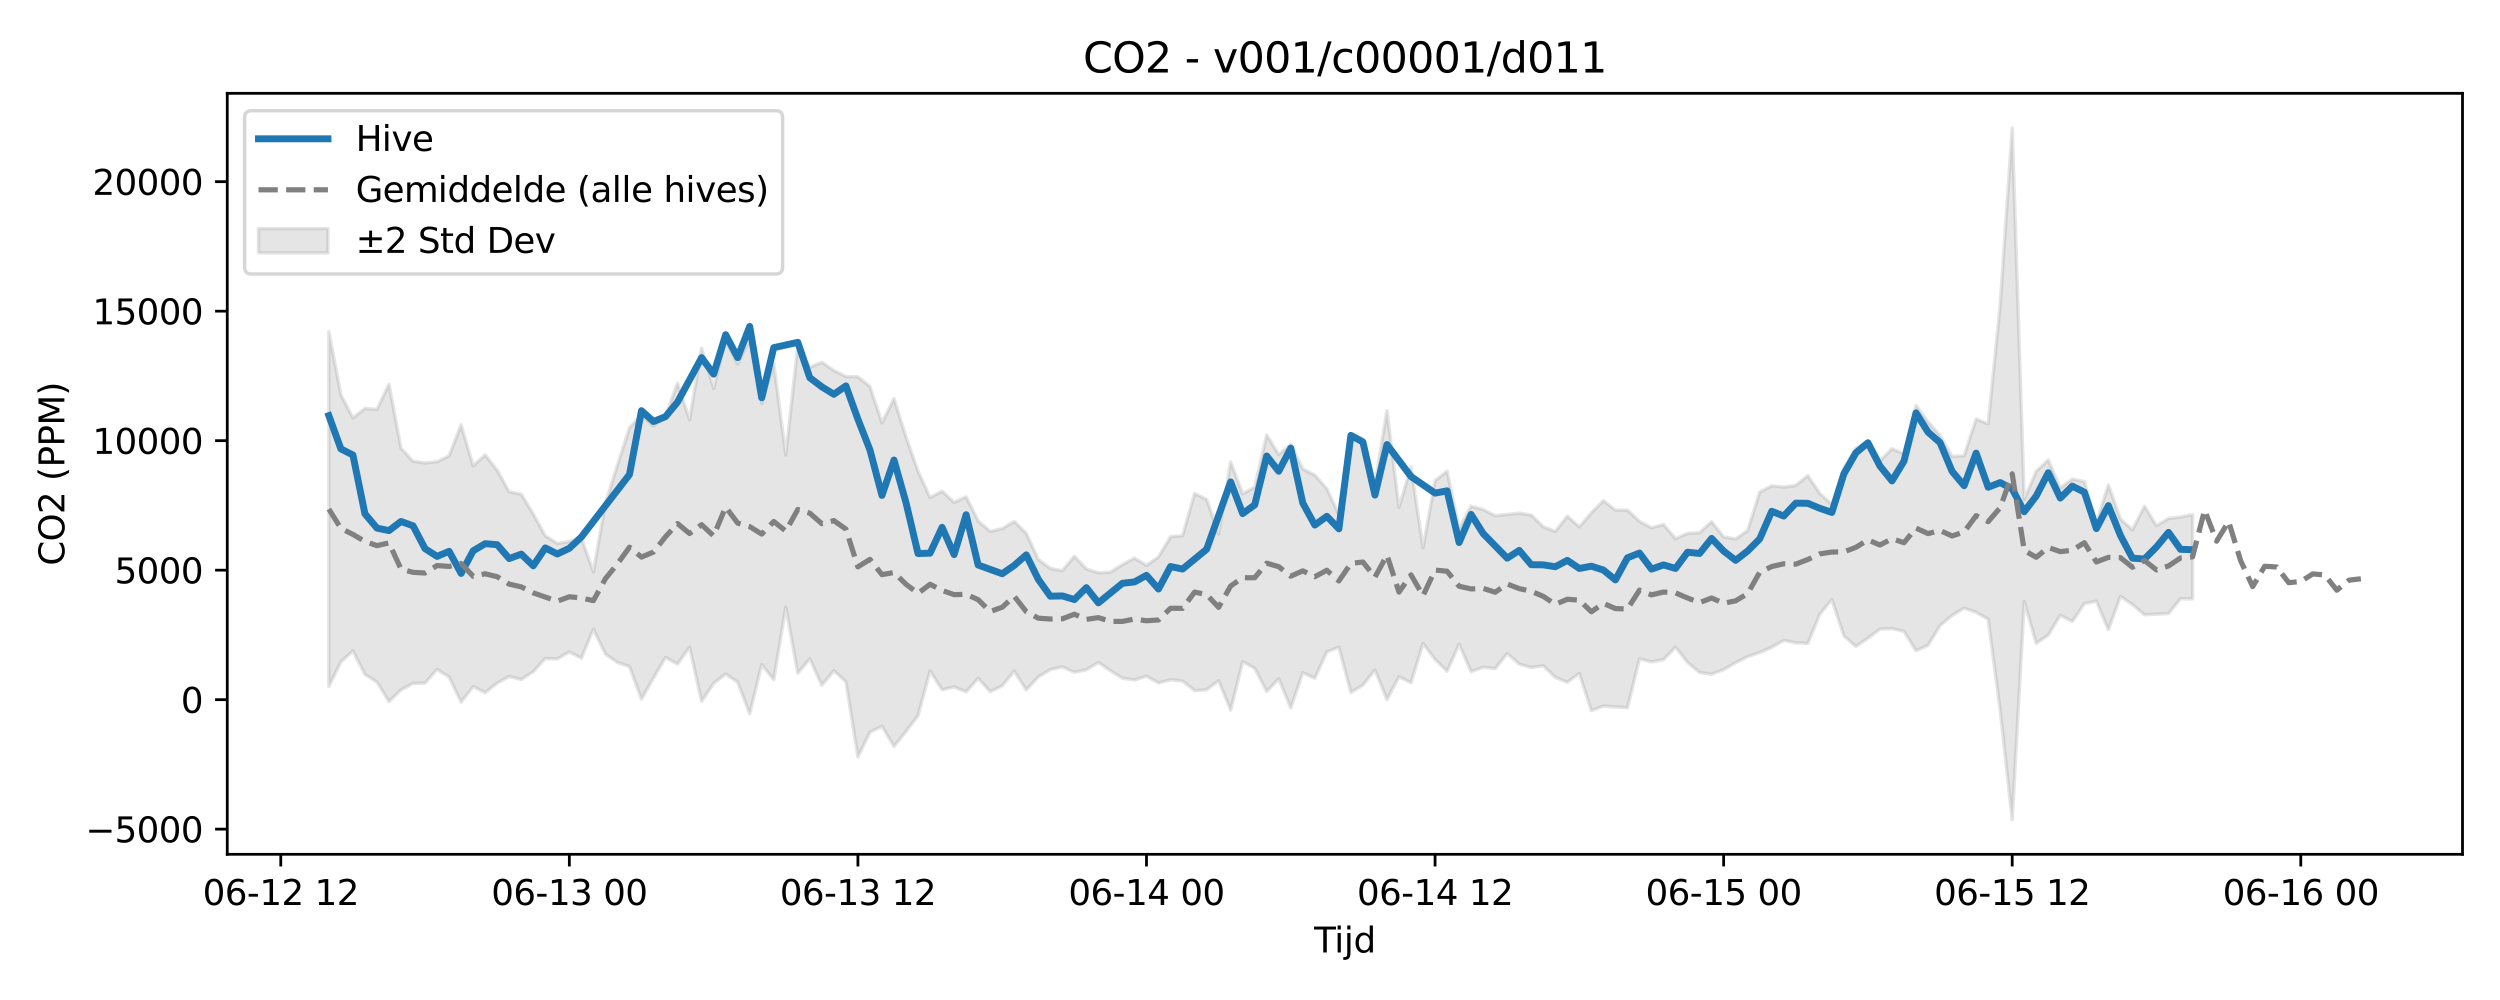 <?xml version="1.0" encoding="utf-8" standalone="no"?>
<!DOCTYPE svg PUBLIC "-//W3C//DTD SVG 1.1//EN"
  "http://www.w3.org/Graphics/SVG/1.1/DTD/svg11.dtd">
<svg xmlns:xlink="http://www.w3.org/1999/xlink" width="720pt" height="288pt" viewBox="0 0 720 288" xmlns="http://www.w3.org/2000/svg" version="1.1">
 <defs>
  <style type="text/css">*{stroke-linejoin: round; stroke-linecap: butt}</style>
 </defs>
 <g id="figure_1">
  <g id="patch_1">
   <path d="M 0 288 
L 720 288 
L 720 0 
L 0 0 
z
" style="fill: #ffffff"/>
  </g>
  <g id="axes_1">
   <g id="patch_2">
    <path d="M 65.45 246.04 
L 709.2 246.04 
L 709.2 26.88 
L 65.45 26.88 
z
" style="fill: #ffffff"/>
   </g>
   <g id="FillBetweenPolyCollection_1">
    <defs>
     <path id="md4c4c7cf1f" d="M 94.711 -192.463 
L 94.711 -90.302 
L 98.174 -97.371 
L 101.637 -100.54 
L 105.1 -93.773 
L 108.563 -91.588 
L 112.026 -85.942 
L 115.489 -89.313 
L 118.952 -91.172 
L 122.414 -91.271 
L 125.877 -95.21 
L 129.34 -93.032 
L 132.803 -85.814 
L 136.266 -90.27 
L 139.729 -88.515 
L 143.192 -91.281 
L 146.655 -93.169 
L 150.117 -92.301 
L 153.58 -94.54 
L 157.043 -98.354 
L 160.506 -98.241 
L 163.969 -100.216 
L 167.432 -98.455 
L 170.895 -106.754 
L 174.358 -99.647 
L 177.821 -97.194 
L 181.283 -96.03 
L 184.746 -86.638 
L 188.209 -92.728 
L 191.672 -98.654 
L 195.135 -96.758 
L 198.598 -101.617 
L 202.061 -86.011 
L 205.524 -91.162 
L 208.987 -93.873 
L 212.449 -91.527 
L 215.912 -82.415 
L 219.375 -96.61 
L 222.838 -92.25 
L 226.301 -113.165 
L 229.764 -94.117 
L 233.227 -98.247 
L 236.69 -90.668 
L 240.152 -94.824 
L 243.615 -91.667 
L 247.078 -70.025 
L 250.541 -77.105 
L 254.004 -78.826 
L 257.467 -73.033 
L 260.93 -77.326 
L 264.393 -81.9 
L 267.856 -94.753 
L 271.318 -89.359 
L 274.781 -90.175 
L 278.244 -88.765 
L 281.707 -92.623 
L 285.17 -88.799 
L 288.633 -90.46 
L 292.096 -94.729 
L 295.559 -89.267 
L 299.021 -93.043 
L 302.484 -95.125 
L 305.947 -95.951 
L 309.41 -94.386 
L 312.873 -95.094 
L 316.336 -97.216 
L 319.799 -94.846 
L 323.262 -92.675 
L 326.725 -92.169 
L 330.187 -93.253 
L 333.65 -91.318 
L 337.113 -92.23 
L 340.576 -91.872 
L 344.039 -89.106 
L 347.502 -89.343 
L 350.965 -91.931 
L 354.428 -83.498 
L 357.89 -97.453 
L 361.353 -95.531 
L 364.816 -88.867 
L 368.279 -92.489 
L 371.742 -84.114 
L 375.205 -94.251 
L 378.668 -92.673 
L 382.131 -100.279 
L 385.594 -101.599 
L 389.056 -88.6 
L 392.519 -90.69 
L 395.982 -95.039 
L 399.445 -86.505 
L 402.908 -93.111 
L 406.371 -91.373 
L 409.834 -102.642 
L 413.297 -98.077 
L 416.76 -94.677 
L 420.222 -102.485 
L 423.685 -94.556 
L 427.148 -95.847 
L 430.611 -95.41 
L 434.074 -99.769 
L 437.537 -96.746 
L 441 -95.76 
L 444.463 -96.229 
L 447.925 -92.921 
L 451.388 -91.501 
L 454.851 -94.04 
L 458.314 -83.333 
L 461.777 -84.666 
L 465.24 -84.392 
L 468.703 -84.155 
L 472.166 -98.231 
L 475.629 -97.361 
L 479.091 -98.034 
L 482.554 -101.612 
L 486.017 -97.188 
L 489.48 -94.32 
L 492.943 -93.838 
L 496.406 -95.147 
L 499.869 -97.151 
L 503.332 -98.906 
L 506.794 -100.079 
L 510.257 -101.571 
L 513.72 -103.537 
L 517.183 -102.876 
L 520.646 -102.69 
L 524.109 -111.082 
L 527.572 -115.342 
L 531.035 -104.881 
L 534.498 -101.808 
L 537.96 -104.176 
L 541.423 -106.823 
L 544.886 -106.947 
L 548.349 -106.138 
L 551.812 -100.593 
L 555.275 -102.142 
L 558.738 -107.837 
L 562.201 -110.757 
L 565.663 -112.848 
L 569.126 -111.665 
L 572.589 -109.635 
L 576.052 -83.462 
L 579.515 -51.922 
L 582.978 -114.728 
L 586.441 -102.727 
L 589.904 -105.119 
L 593.367 -110.8 
L 596.829 -109.027 
L 600.292 -114.128 
L 603.755 -114.89 
L 607.218 -106.621 
L 610.681 -116.256 
L 614.144 -113.887 
L 617.607 -110.962 
L 621.07 -111.104 
L 624.533 -111.306 
L 627.995 -115.565 
L 631.458 -115.499 
L 631.458 -139.758 
L 631.458 -139.758 
L 627.995 -139.073 
L 624.533 -138.707 
L 621.07 -136.608 
L 617.607 -142.207 
L 614.144 -135.382 
L 610.681 -138.537 
L 607.218 -148.33 
L 603.755 -137.431 
L 600.292 -149.275 
L 596.829 -150.034 
L 593.367 -147.462 
L 589.904 -155.562 
L 586.441 -152.287 
L 582.978 -144.189 
L 579.515 -251.158 
L 576.052 -200.111 
L 572.589 -165.897 
L 569.126 -167.327 
L 565.663 -156.754 
L 562.201 -156.527 
L 558.738 -162.604 
L 555.275 -166.506 
L 551.812 -171.218 
L 548.349 -157.275 
L 544.886 -158.775 
L 541.423 -155.239 
L 537.96 -160.866 
L 534.498 -158.917 
L 531.035 -153.259 
L 527.572 -142.679 
L 524.109 -145.888 
L 520.646 -151.028 
L 517.183 -148.176 
L 513.72 -147.72 
L 510.257 -148.097 
L 506.794 -146.282 
L 503.332 -135.204 
L 499.869 -132.785 
L 496.406 -133.38 
L 492.943 -137.726 
L 489.48 -134.586 
L 486.017 -134.373 
L 482.554 -132.884 
L 479.091 -136.946 
L 475.629 -135.988 
L 472.166 -137.823 
L 468.703 -141.093 
L 465.24 -141.068 
L 461.777 -143.794 
L 458.314 -140.287 
L 454.851 -136.258 
L 451.388 -139.332 
L 447.925 -134.972 
L 444.463 -136.283 
L 441 -139.653 
L 437.537 -140.22 
L 434.074 -139.842 
L 430.611 -139.461 
L 427.148 -141.251 
L 423.685 -142.219 
L 420.222 -135.845 
L 416.76 -152.302 
L 413.297 -149.556 
L 409.834 -130.228 
L 406.371 -153.494 
L 402.908 -141.839 
L 399.445 -169.746 
L 395.982 -148.506 
L 392.519 -161.596 
L 389.056 -162.873 
L 385.594 -139.775 
L 382.131 -147.24 
L 378.668 -151.15 
L 375.205 -152.936 
L 371.742 -160.024 
L 368.279 -157.084 
L 364.816 -162.736 
L 361.353 -147.691 
L 357.89 -145.794 
L 354.428 -154.967 
L 350.965 -134.237 
L 347.502 -144.201 
L 344.039 -145.837 
L 340.576 -133.715 
L 337.113 -133.42 
L 333.65 -127.591 
L 330.187 -125.173 
L 326.725 -127.277 
L 323.262 -125.395 
L 319.799 -123.208 
L 316.336 -123.035 
L 312.873 -124.143 
L 309.41 -127.826 
L 305.947 -123.599 
L 302.484 -124.314 
L 299.021 -126.894 
L 295.559 -134.415 
L 292.096 -137.834 
L 288.633 -135.767 
L 285.17 -134.962 
L 281.707 -137.955 
L 278.244 -144.923 
L 274.781 -143.313 
L 271.318 -146.543 
L 267.856 -144.717 
L 264.393 -152.308 
L 260.93 -162.146 
L 257.467 -173.185 
L 254.004 -166.202 
L 250.541 -176.705 
L 247.078 -179.485 
L 243.615 -179.556 
L 240.152 -181.311 
L 236.69 -183.68 
L 233.227 -182.161 
L 229.764 -188.415 
L 226.301 -156.959 
L 222.838 -183.367 
L 219.375 -171.769 
L 215.912 -190.263 
L 212.449 -183.183 
L 208.987 -190.093 
L 205.524 -176.159 
L 202.061 -187.768 
L 198.598 -167.068 
L 195.135 -177.657 
L 191.672 -168.217 
L 188.209 -165.306 
L 184.746 -168.484 
L 181.283 -164.785 
L 177.821 -154.004 
L 174.358 -143.02 
L 170.895 -123.272 
L 167.432 -133.116 
L 163.969 -132.049 
L 160.506 -131.463 
L 157.043 -133.691 
L 153.58 -139.962 
L 150.117 -145.67 
L 146.655 -146.362 
L 143.192 -152.54 
L 139.729 -156.984 
L 136.266 -153.822 
L 132.803 -165.616 
L 129.34 -156.7 
L 125.877 -155.035 
L 122.414 -154.678 
L 118.952 -155.158 
L 115.489 -158.927 
L 112.026 -177.353 
L 108.563 -170.121 
L 105.1 -170.347 
L 101.637 -167.644 
L 98.174 -174.267 
L 94.711 -192.463 
z
" style="stroke: #808080; stroke-opacity: 0.2"/>
    </defs>
    <g clip-path="url(#p20ff97cf62)">
     <use xlink:href="#md4c4c7cf1f" x="0" y="288" style="fill: #808080; fill-opacity: 0.2; stroke: #808080; stroke-opacity: 0.2"/>
    </g>
   </g>
   <g id="matplotlib.axis_1">
    <g id="xtick_1">
     <g id="line2d_1">
      <defs>
       <path id="mc7b379f9da" d="M 0 0 
L 0 3.5 
" style="stroke: #000000; stroke-width: 0.8"/>
      </defs>
      <g>
       <use xlink:href="#mc7b379f9da" x="80.86" y="246.04" style="stroke: #000000; stroke-width: 0.8"/>
      </g>
     </g>
     <g id="text_1">
      <!-- 06-12 12 -->
      <g transform="translate(58.379 260.638) scale(0.1 -0.1)">
       <defs>
        <path id="DejaVuSans-30" d="M 2034 4250 
Q 1547 4250 1301 3770 
Q 1056 3291 1056 2328 
Q 1056 1369 1301 889 
Q 1547 409 2034 409 
Q 2525 409 2770 889 
Q 3016 1369 3016 2328 
Q 3016 3291 2770 3770 
Q 2525 4250 2034 4250 
z
M 2034 4750 
Q 2819 4750 3233 4129 
Q 3647 3509 3647 2328 
Q 3647 1150 3233 529 
Q 2819 -91 2034 -91 
Q 1250 -91 836 529 
Q 422 1150 422 2328 
Q 422 3509 836 4129 
Q 1250 4750 2034 4750 
z
" transform="scale(0.016)"/>
        <path id="DejaVuSans-36" d="M 2113 2584 
Q 1688 2584 1439 2293 
Q 1191 2003 1191 1497 
Q 1191 994 1439 701 
Q 1688 409 2113 409 
Q 2538 409 2786 701 
Q 3034 994 3034 1497 
Q 3034 2003 2786 2293 
Q 2538 2584 2113 2584 
z
M 3366 4563 
L 3366 3988 
Q 3128 4100 2886 4159 
Q 2644 4219 2406 4219 
Q 1781 4219 1451 3797 
Q 1122 3375 1075 2522 
Q 1259 2794 1537 2939 
Q 1816 3084 2150 3084 
Q 2853 3084 3261 2657 
Q 3669 2231 3669 1497 
Q 3669 778 3244 343 
Q 2819 -91 2113 -91 
Q 1303 -91 875 529 
Q 447 1150 447 2328 
Q 447 3434 972 4092 
Q 1497 4750 2381 4750 
Q 2619 4750 2861 4703 
Q 3103 4656 3366 4563 
z
" transform="scale(0.016)"/>
        <path id="DejaVuSans-2d" d="M 313 2009 
L 1997 2009 
L 1997 1497 
L 313 1497 
L 313 2009 
z
" transform="scale(0.016)"/>
        <path id="DejaVuSans-31" d="M 794 531 
L 1825 531 
L 1825 4091 
L 703 3866 
L 703 4441 
L 1819 4666 
L 2450 4666 
L 2450 531 
L 3481 531 
L 3481 0 
L 794 0 
L 794 531 
z
" transform="scale(0.016)"/>
        <path id="DejaVuSans-32" d="M 1228 531 
L 3431 531 
L 3431 0 
L 469 0 
L 469 531 
Q 828 903 1448 1529 
Q 2069 2156 2228 2338 
Q 2531 2678 2651 2914 
Q 2772 3150 2772 3378 
Q 2772 3750 2511 3984 
Q 2250 4219 1831 4219 
Q 1534 4219 1204 4116 
Q 875 4013 500 3803 
L 500 4441 
Q 881 4594 1212 4672 
Q 1544 4750 1819 4750 
Q 2544 4750 2975 4387 
Q 3406 4025 3406 3419 
Q 3406 3131 3298 2873 
Q 3191 2616 2906 2266 
Q 2828 2175 2409 1742 
Q 1991 1309 1228 531 
z
" transform="scale(0.016)"/>
        <path id="DejaVuSans-20" transform="scale(0.016)"/>
       </defs>
       <use xlink:href="#DejaVuSans-30"/>
       <use xlink:href="#DejaVuSans-36" transform="translate(63.623 0)"/>
       <use xlink:href="#DejaVuSans-2d" transform="translate(127.246 0)"/>
       <use xlink:href="#DejaVuSans-31" transform="translate(163.33 0)"/>
       <use xlink:href="#DejaVuSans-32" transform="translate(226.953 0)"/>
       <use xlink:href="#DejaVuSans-20" transform="translate(290.576 0)"/>
       <use xlink:href="#DejaVuSans-31" transform="translate(322.363 0)"/>
       <use xlink:href="#DejaVuSans-32" transform="translate(385.986 0)"/>
      </g>
     </g>
    </g>
    <g id="xtick_2">
     <g id="line2d_2">
      <g>
       <use xlink:href="#mc7b379f9da" x="163.969" y="246.04" style="stroke: #000000; stroke-width: 0.8"/>
      </g>
     </g>
     <g id="text_2">
      <!-- 06-13 00 -->
      <g transform="translate(141.489 260.638) scale(0.1 -0.1)">
       <defs>
        <path id="DejaVuSans-33" d="M 2597 2516 
Q 3050 2419 3304 2112 
Q 3559 1806 3559 1356 
Q 3559 666 3084 287 
Q 2609 -91 1734 -91 
Q 1441 -91 1130 -33 
Q 819 25 488 141 
L 488 750 
Q 750 597 1062 519 
Q 1375 441 1716 441 
Q 2309 441 2620 675 
Q 2931 909 2931 1356 
Q 2931 1769 2642 2001 
Q 2353 2234 1838 2234 
L 1294 2234 
L 1294 2753 
L 1863 2753 
Q 2328 2753 2575 2939 
Q 2822 3125 2822 3475 
Q 2822 3834 2567 4026 
Q 2313 4219 1838 4219 
Q 1578 4219 1281 4162 
Q 984 4106 628 3988 
L 628 4550 
Q 988 4650 1302 4700 
Q 1616 4750 1894 4750 
Q 2613 4750 3031 4423 
Q 3450 4097 3450 3541 
Q 3450 3153 3228 2886 
Q 3006 2619 2597 2516 
z
" transform="scale(0.016)"/>
       </defs>
       <use xlink:href="#DejaVuSans-30"/>
       <use xlink:href="#DejaVuSans-36" transform="translate(63.623 0)"/>
       <use xlink:href="#DejaVuSans-2d" transform="translate(127.246 0)"/>
       <use xlink:href="#DejaVuSans-31" transform="translate(163.33 0)"/>
       <use xlink:href="#DejaVuSans-33" transform="translate(226.953 0)"/>
       <use xlink:href="#DejaVuSans-20" transform="translate(290.576 0)"/>
       <use xlink:href="#DejaVuSans-30" transform="translate(322.363 0)"/>
       <use xlink:href="#DejaVuSans-30" transform="translate(385.986 0)"/>
      </g>
     </g>
    </g>
    <g id="xtick_3">
     <g id="line2d_3">
      <g>
       <use xlink:href="#mc7b379f9da" x="247.078" y="246.04" style="stroke: #000000; stroke-width: 0.8"/>
      </g>
     </g>
     <g id="text_3">
      <!-- 06-13 12 -->
      <g transform="translate(224.598 260.638) scale(0.1 -0.1)">
       <use xlink:href="#DejaVuSans-30"/>
       <use xlink:href="#DejaVuSans-36" transform="translate(63.623 0)"/>
       <use xlink:href="#DejaVuSans-2d" transform="translate(127.246 0)"/>
       <use xlink:href="#DejaVuSans-31" transform="translate(163.33 0)"/>
       <use xlink:href="#DejaVuSans-33" transform="translate(226.953 0)"/>
       <use xlink:href="#DejaVuSans-20" transform="translate(290.576 0)"/>
       <use xlink:href="#DejaVuSans-31" transform="translate(322.363 0)"/>
       <use xlink:href="#DejaVuSans-32" transform="translate(385.986 0)"/>
      </g>
     </g>
    </g>
    <g id="xtick_4">
     <g id="line2d_4">
      <g>
       <use xlink:href="#mc7b379f9da" x="330.187" y="246.04" style="stroke: #000000; stroke-width: 0.8"/>
      </g>
     </g>
     <g id="text_4">
      <!-- 06-14 00 -->
      <g transform="translate(307.707 260.638) scale(0.1 -0.1)">
       <defs>
        <path id="DejaVuSans-34" d="M 2419 4116 
L 825 1625 
L 2419 1625 
L 2419 4116 
z
M 2253 4666 
L 3047 4666 
L 3047 1625 
L 3713 1625 
L 3713 1100 
L 3047 1100 
L 3047 0 
L 2419 0 
L 2419 1100 
L 313 1100 
L 313 1709 
L 2253 4666 
z
" transform="scale(0.016)"/>
       </defs>
       <use xlink:href="#DejaVuSans-30"/>
       <use xlink:href="#DejaVuSans-36" transform="translate(63.623 0)"/>
       <use xlink:href="#DejaVuSans-2d" transform="translate(127.246 0)"/>
       <use xlink:href="#DejaVuSans-31" transform="translate(163.33 0)"/>
       <use xlink:href="#DejaVuSans-34" transform="translate(226.953 0)"/>
       <use xlink:href="#DejaVuSans-20" transform="translate(290.576 0)"/>
       <use xlink:href="#DejaVuSans-30" transform="translate(322.363 0)"/>
       <use xlink:href="#DejaVuSans-30" transform="translate(385.986 0)"/>
      </g>
     </g>
    </g>
    <g id="xtick_5">
     <g id="line2d_5">
      <g>
       <use xlink:href="#mc7b379f9da" x="413.297" y="246.04" style="stroke: #000000; stroke-width: 0.8"/>
      </g>
     </g>
     <g id="text_5">
      <!-- 06-14 12 -->
      <g transform="translate(390.816 260.638) scale(0.1 -0.1)">
       <use xlink:href="#DejaVuSans-30"/>
       <use xlink:href="#DejaVuSans-36" transform="translate(63.623 0)"/>
       <use xlink:href="#DejaVuSans-2d" transform="translate(127.246 0)"/>
       <use xlink:href="#DejaVuSans-31" transform="translate(163.33 0)"/>
       <use xlink:href="#DejaVuSans-34" transform="translate(226.953 0)"/>
       <use xlink:href="#DejaVuSans-20" transform="translate(290.576 0)"/>
       <use xlink:href="#DejaVuSans-31" transform="translate(322.363 0)"/>
       <use xlink:href="#DejaVuSans-32" transform="translate(385.986 0)"/>
      </g>
     </g>
    </g>
    <g id="xtick_6">
     <g id="line2d_6">
      <g>
       <use xlink:href="#mc7b379f9da" x="496.406" y="246.04" style="stroke: #000000; stroke-width: 0.8"/>
      </g>
     </g>
     <g id="text_6">
      <!-- 06-15 00 -->
      <g transform="translate(473.925 260.638) scale(0.1 -0.1)">
       <defs>
        <path id="DejaVuSans-35" d="M 691 4666 
L 3169 4666 
L 3169 4134 
L 1269 4134 
L 1269 2991 
Q 1406 3038 1543 3061 
Q 1681 3084 1819 3084 
Q 2600 3084 3056 2656 
Q 3513 2228 3513 1497 
Q 3513 744 3044 326 
Q 2575 -91 1722 -91 
Q 1428 -91 1123 -41 
Q 819 9 494 109 
L 494 744 
Q 775 591 1075 516 
Q 1375 441 1709 441 
Q 2250 441 2565 725 
Q 2881 1009 2881 1497 
Q 2881 1984 2565 2268 
Q 2250 2553 1709 2553 
Q 1456 2553 1204 2497 
Q 953 2441 691 2322 
L 691 4666 
z
" transform="scale(0.016)"/>
       </defs>
       <use xlink:href="#DejaVuSans-30"/>
       <use xlink:href="#DejaVuSans-36" transform="translate(63.623 0)"/>
       <use xlink:href="#DejaVuSans-2d" transform="translate(127.246 0)"/>
       <use xlink:href="#DejaVuSans-31" transform="translate(163.33 0)"/>
       <use xlink:href="#DejaVuSans-35" transform="translate(226.953 0)"/>
       <use xlink:href="#DejaVuSans-20" transform="translate(290.576 0)"/>
       <use xlink:href="#DejaVuSans-30" transform="translate(322.363 0)"/>
       <use xlink:href="#DejaVuSans-30" transform="translate(385.986 0)"/>
      </g>
     </g>
    </g>
    <g id="xtick_7">
     <g id="line2d_7">
      <g>
       <use xlink:href="#mc7b379f9da" x="579.515" y="246.04" style="stroke: #000000; stroke-width: 0.8"/>
      </g>
     </g>
     <g id="text_7">
      <!-- 06-15 12 -->
      <g transform="translate(557.035 260.638) scale(0.1 -0.1)">
       <use xlink:href="#DejaVuSans-30"/>
       <use xlink:href="#DejaVuSans-36" transform="translate(63.623 0)"/>
       <use xlink:href="#DejaVuSans-2d" transform="translate(127.246 0)"/>
       <use xlink:href="#DejaVuSans-31" transform="translate(163.33 0)"/>
       <use xlink:href="#DejaVuSans-35" transform="translate(226.953 0)"/>
       <use xlink:href="#DejaVuSans-20" transform="translate(290.576 0)"/>
       <use xlink:href="#DejaVuSans-31" transform="translate(322.363 0)"/>
       <use xlink:href="#DejaVuSans-32" transform="translate(385.986 0)"/>
      </g>
     </g>
    </g>
    <g id="xtick_8">
     <g id="line2d_8">
      <g>
       <use xlink:href="#mc7b379f9da" x="662.624" y="246.04" style="stroke: #000000; stroke-width: 0.8"/>
      </g>
     </g>
     <g id="text_8">
      <!-- 06-16 00 -->
      <g transform="translate(640.144 260.638) scale(0.1 -0.1)">
       <use xlink:href="#DejaVuSans-30"/>
       <use xlink:href="#DejaVuSans-36" transform="translate(63.623 0)"/>
       <use xlink:href="#DejaVuSans-2d" transform="translate(127.246 0)"/>
       <use xlink:href="#DejaVuSans-31" transform="translate(163.33 0)"/>
       <use xlink:href="#DejaVuSans-36" transform="translate(226.953 0)"/>
       <use xlink:href="#DejaVuSans-20" transform="translate(290.576 0)"/>
       <use xlink:href="#DejaVuSans-30" transform="translate(322.363 0)"/>
       <use xlink:href="#DejaVuSans-30" transform="translate(385.986 0)"/>
      </g>
     </g>
    </g>
    <g id="text_9">
     <!-- Tijd -->
     <g transform="translate(378.475 274.317) scale(0.1 -0.1)">
      <defs>
       <path id="DejaVuSans-54" d="M -19 4666 
L 3928 4666 
L 3928 4134 
L 2272 4134 
L 2272 0 
L 1638 0 
L 1638 4134 
L -19 4134 
L -19 4666 
z
" transform="scale(0.016)"/>
       <path id="DejaVuSans-69" d="M 603 3500 
L 1178 3500 
L 1178 0 
L 603 0 
L 603 3500 
z
M 603 4863 
L 1178 4863 
L 1178 4134 
L 603 4134 
L 603 4863 
z
" transform="scale(0.016)"/>
       <path id="DejaVuSans-6a" d="M 603 3500 
L 1178 3500 
L 1178 -63 
Q 1178 -731 923 -1031 
Q 669 -1331 103 -1331 
L -116 -1331 
L -116 -844 
L 38 -844 
Q 366 -844 484 -692 
Q 603 -541 603 -63 
L 603 3500 
z
M 603 4863 
L 1178 4863 
L 1178 4134 
L 603 4134 
L 603 4863 
z
" transform="scale(0.016)"/>
       <path id="DejaVuSans-64" d="M 2906 2969 
L 2906 4863 
L 3481 4863 
L 3481 0 
L 2906 0 
L 2906 525 
Q 2725 213 2448 61 
Q 2172 -91 1784 -91 
Q 1150 -91 751 415 
Q 353 922 353 1747 
Q 353 2572 751 3078 
Q 1150 3584 1784 3584 
Q 2172 3584 2448 3432 
Q 2725 3281 2906 2969 
z
M 947 1747 
Q 947 1113 1208 752 
Q 1469 391 1925 391 
Q 2381 391 2643 752 
Q 2906 1113 2906 1747 
Q 2906 2381 2643 2742 
Q 2381 3103 1925 3103 
Q 1469 3103 1208 2742 
Q 947 2381 947 1747 
z
" transform="scale(0.016)"/>
      </defs>
      <use xlink:href="#DejaVuSans-54"/>
      <use xlink:href="#DejaVuSans-69" transform="translate(57.959 0)"/>
      <use xlink:href="#DejaVuSans-6a" transform="translate(85.742 0)"/>
      <use xlink:href="#DejaVuSans-64" transform="translate(113.525 0)"/>
     </g>
    </g>
   </g>
   <g id="matplotlib.axis_2">
    <g id="ytick_1">
     <g id="line2d_9">
      <defs>
       <path id="m8f410fe9bc" d="M 0 0 
L -3.5 0 
" style="stroke: #000000; stroke-width: 0.8"/>
      </defs>
      <g>
       <use xlink:href="#m8f410fe9bc" x="65.45" y="238.797" style="stroke: #000000; stroke-width: 0.8"/>
      </g>
     </g>
     <g id="text_10">
      <!-- −5000 -->
      <g transform="translate(24.62 242.596) scale(0.1 -0.1)">
       <defs>
        <path id="DejaVuSans-2212" d="M 678 2272 
L 4684 2272 
L 4684 1741 
L 678 1741 
L 678 2272 
z
" transform="scale(0.016)"/>
       </defs>
       <use xlink:href="#DejaVuSans-2212"/>
       <use xlink:href="#DejaVuSans-35" transform="translate(83.789 0)"/>
       <use xlink:href="#DejaVuSans-30" transform="translate(147.412 0)"/>
       <use xlink:href="#DejaVuSans-30" transform="translate(211.035 0)"/>
       <use xlink:href="#DejaVuSans-30" transform="translate(274.658 0)"/>
      </g>
     </g>
    </g>
    <g id="ytick_2">
     <g id="line2d_10">
      <g>
       <use xlink:href="#m8f410fe9bc" x="65.45" y="201.502" style="stroke: #000000; stroke-width: 0.8"/>
      </g>
     </g>
     <g id="text_11">
      <!-- 0 -->
      <g transform="translate(52.087 205.302) scale(0.1 -0.1)">
       <use xlink:href="#DejaVuSans-30"/>
      </g>
     </g>
    </g>
    <g id="ytick_3">
     <g id="line2d_11">
      <g>
       <use xlink:href="#m8f410fe9bc" x="65.45" y="164.208" style="stroke: #000000; stroke-width: 0.8"/>
      </g>
     </g>
     <g id="text_12">
      <!-- 5000 -->
      <g transform="translate(33 168.007) scale(0.1 -0.1)">
       <use xlink:href="#DejaVuSans-35"/>
       <use xlink:href="#DejaVuSans-30" transform="translate(63.623 0)"/>
       <use xlink:href="#DejaVuSans-30" transform="translate(127.246 0)"/>
       <use xlink:href="#DejaVuSans-30" transform="translate(190.869 0)"/>
      </g>
     </g>
    </g>
    <g id="ytick_4">
     <g id="line2d_12">
      <g>
       <use xlink:href="#m8f410fe9bc" x="65.45" y="126.913" style="stroke: #000000; stroke-width: 0.8"/>
      </g>
     </g>
     <g id="text_13">
      <!-- 10000 -->
      <g transform="translate(26.637 130.712) scale(0.1 -0.1)">
       <use xlink:href="#DejaVuSans-31"/>
       <use xlink:href="#DejaVuSans-30" transform="translate(63.623 0)"/>
       <use xlink:href="#DejaVuSans-30" transform="translate(127.246 0)"/>
       <use xlink:href="#DejaVuSans-30" transform="translate(190.869 0)"/>
       <use xlink:href="#DejaVuSans-30" transform="translate(254.492 0)"/>
      </g>
     </g>
    </g>
    <g id="ytick_5">
     <g id="line2d_13">
      <g>
       <use xlink:href="#m8f410fe9bc" x="65.45" y="89.618" style="stroke: #000000; stroke-width: 0.8"/>
      </g>
     </g>
     <g id="text_14">
      <!-- 15000 -->
      <g transform="translate(26.637 93.417) scale(0.1 -0.1)">
       <use xlink:href="#DejaVuSans-31"/>
       <use xlink:href="#DejaVuSans-35" transform="translate(63.623 0)"/>
       <use xlink:href="#DejaVuSans-30" transform="translate(127.246 0)"/>
       <use xlink:href="#DejaVuSans-30" transform="translate(190.869 0)"/>
       <use xlink:href="#DejaVuSans-30" transform="translate(254.492 0)"/>
      </g>
     </g>
    </g>
    <g id="ytick_6">
     <g id="line2d_14">
      <g>
       <use xlink:href="#m8f410fe9bc" x="65.45" y="52.323" style="stroke: #000000; stroke-width: 0.8"/>
      </g>
     </g>
     <g id="text_15">
      <!-- 20000 -->
      <g transform="translate(26.637 56.123) scale(0.1 -0.1)">
       <use xlink:href="#DejaVuSans-32"/>
       <use xlink:href="#DejaVuSans-30" transform="translate(63.623 0)"/>
       <use xlink:href="#DejaVuSans-30" transform="translate(127.246 0)"/>
       <use xlink:href="#DejaVuSans-30" transform="translate(190.869 0)"/>
       <use xlink:href="#DejaVuSans-30" transform="translate(254.492 0)"/>
      </g>
     </g>
    </g>
    <g id="text_16">
     <!-- CO2 (PPM) -->
     <g transform="translate(18.541 162.903) rotate(-90) scale(0.1 -0.1)">
      <defs>
       <path id="DejaVuSans-43" d="M 4122 4306 
L 4122 3641 
Q 3803 3938 3442 4084 
Q 3081 4231 2675 4231 
Q 1875 4231 1450 3742 
Q 1025 3253 1025 2328 
Q 1025 1406 1450 917 
Q 1875 428 2675 428 
Q 3081 428 3442 575 
Q 3803 722 4122 1019 
L 4122 359 
Q 3791 134 3420 21 
Q 3050 -91 2638 -91 
Q 1578 -91 968 557 
Q 359 1206 359 2328 
Q 359 3453 968 4101 
Q 1578 4750 2638 4750 
Q 3056 4750 3426 4639 
Q 3797 4528 4122 4306 
z
" transform="scale(0.016)"/>
       <path id="DejaVuSans-4f" d="M 2522 4238 
Q 1834 4238 1429 3725 
Q 1025 3213 1025 2328 
Q 1025 1447 1429 934 
Q 1834 422 2522 422 
Q 3209 422 3611 934 
Q 4013 1447 4013 2328 
Q 4013 3213 3611 3725 
Q 3209 4238 2522 4238 
z
M 2522 4750 
Q 3503 4750 4090 4092 
Q 4678 3434 4678 2328 
Q 4678 1225 4090 567 
Q 3503 -91 2522 -91 
Q 1538 -91 948 565 
Q 359 1222 359 2328 
Q 359 3434 948 4092 
Q 1538 4750 2522 4750 
z
" transform="scale(0.016)"/>
       <path id="DejaVuSans-28" d="M 1984 4856 
Q 1566 4138 1362 3434 
Q 1159 2731 1159 2009 
Q 1159 1288 1364 580 
Q 1569 -128 1984 -844 
L 1484 -844 
Q 1016 -109 783 600 
Q 550 1309 550 2009 
Q 550 2706 781 3412 
Q 1013 4119 1484 4856 
L 1984 4856 
z
" transform="scale(0.016)"/>
       <path id="DejaVuSans-50" d="M 1259 4147 
L 1259 2394 
L 2053 2394 
Q 2494 2394 2734 2622 
Q 2975 2850 2975 3272 
Q 2975 3691 2734 3919 
Q 2494 4147 2053 4147 
L 1259 4147 
z
M 628 4666 
L 2053 4666 
Q 2838 4666 3239 4311 
Q 3641 3956 3641 3272 
Q 3641 2581 3239 2228 
Q 2838 1875 2053 1875 
L 1259 1875 
L 1259 0 
L 628 0 
L 628 4666 
z
" transform="scale(0.016)"/>
       <path id="DejaVuSans-4d" d="M 628 4666 
L 1569 4666 
L 2759 1491 
L 3956 4666 
L 4897 4666 
L 4897 0 
L 4281 0 
L 4281 4097 
L 3078 897 
L 2444 897 
L 1241 4097 
L 1241 0 
L 628 0 
L 628 4666 
z
" transform="scale(0.016)"/>
       <path id="DejaVuSans-29" d="M 513 4856 
L 1013 4856 
Q 1481 4119 1714 3412 
Q 1947 2706 1947 2009 
Q 1947 1309 1714 600 
Q 1481 -109 1013 -844 
L 513 -844 
Q 928 -128 1133 580 
Q 1338 1288 1338 2009 
Q 1338 2731 1133 3434 
Q 928 4138 513 4856 
z
" transform="scale(0.016)"/>
      </defs>
      <use xlink:href="#DejaVuSans-43"/>
      <use xlink:href="#DejaVuSans-4f" transform="translate(69.824 0)"/>
      <use xlink:href="#DejaVuSans-32" transform="translate(148.535 0)"/>
      <use xlink:href="#DejaVuSans-20" transform="translate(212.158 0)"/>
      <use xlink:href="#DejaVuSans-28" transform="translate(243.945 0)"/>
      <use xlink:href="#DejaVuSans-50" transform="translate(282.959 0)"/>
      <use xlink:href="#DejaVuSans-50" transform="translate(343.262 0)"/>
      <use xlink:href="#DejaVuSans-4d" transform="translate(403.564 0)"/>
      <use xlink:href="#DejaVuSans-29" transform="translate(489.844 0)"/>
     </g>
    </g>
   </g>
   <g id="line2d_15">
    <path d="M 94.711 119.715 
L 98.174 129.282 
L 101.637 131.043 
L 105.1 147.973 
L 108.563 152.092 
L 112.026 152.813 
L 115.489 150.185 
L 118.952 151.427 
L 122.414 158.013 
L 125.877 160.24 
L 129.34 158.785 
L 132.803 165.145 
L 136.266 158.633 
L 139.729 156.577 
L 143.192 156.873 
L 146.655 160.861 
L 150.117 159.596 
L 153.58 162.947 
L 157.043 157.798 
L 160.506 159.548 
L 163.969 157.902 
L 167.432 154.655 
L 181.283 136.677 
L 184.746 118.28 
L 188.209 121.393 
L 191.672 119.991 
L 195.135 115.788 
L 202.061 103.007 
L 205.524 107.743 
L 208.987 96.398 
L 212.449 102.985 
L 215.912 94.019 
L 219.375 114.553 
L 222.838 100.128 
L 229.764 98.591 
L 233.227 108.795 
L 236.69 111.406 
L 240.152 113.554 
L 243.615 111.141 
L 247.078 120.726 
L 250.541 129.568 
L 254.004 142.676 
L 257.467 132.502 
L 260.93 144.773 
L 264.393 159.412 
L 267.856 159.315 
L 271.318 151.873 
L 274.781 159.717 
L 278.244 148.246 
L 281.707 162.723 
L 288.633 165.237 
L 292.096 162.843 
L 295.559 159.807 
L 299.021 166.833 
L 302.484 171.701 
L 305.947 171.622 
L 309.41 172.666 
L 312.873 169.24 
L 316.336 173.621 
L 323.262 167.982 
L 326.725 167.604 
L 330.187 165.695 
L 333.65 169.635 
L 337.113 163.166 
L 340.576 163.883 
L 347.502 158.192 
L 354.428 138.795 
L 357.89 147.915 
L 361.353 145.404 
L 364.816 131.336 
L 368.279 135.715 
L 371.742 129.065 
L 375.205 144.882 
L 378.668 151.217 
L 382.131 148.704 
L 385.594 152.301 
L 389.056 125.391 
L 392.519 127.308 
L 395.982 142.584 
L 399.445 128.024 
L 406.371 137.244 
L 413.297 142.017 
L 416.76 141.365 
L 420.222 156.242 
L 423.685 148.171 
L 427.148 153.661 
L 434.074 160.747 
L 437.537 158.517 
L 441 162.638 
L 444.463 162.679 
L 447.925 163.216 
L 451.388 161.385 
L 454.851 163.712 
L 458.314 163.059 
L 461.777 164.174 
L 465.24 167.005 
L 468.703 160.647 
L 472.166 159.28 
L 475.629 163.904 
L 479.091 162.694 
L 482.554 163.71 
L 486.017 159.034 
L 489.48 159.394 
L 492.943 155.066 
L 496.406 158.703 
L 499.869 161.378 
L 503.332 158.676 
L 506.794 155.202 
L 510.257 147.254 
L 513.72 148.619 
L 517.183 144.909 
L 520.646 144.954 
L 524.109 146.398 
L 527.572 147.582 
L 531.035 136.475 
L 534.498 130.419 
L 537.96 127.515 
L 541.423 134.208 
L 544.886 138.504 
L 548.349 132.806 
L 551.812 118.922 
L 555.275 124.456 
L 558.738 127.487 
L 562.201 135.742 
L 565.663 139.869 
L 569.126 130.501 
L 572.589 140.328 
L 576.052 138.982 
L 579.515 140.821 
L 582.978 147.38 
L 586.441 142.828 
L 589.904 136.147 
L 593.367 143.435 
L 596.829 140.007 
L 600.292 141.749 
L 603.755 152.232 
L 607.218 145.62 
L 610.681 154.205 
L 614.144 160.747 
L 617.607 161 
L 621.07 157.517 
L 624.533 153.328 
L 627.995 158.207 
L 631.458 158.315 
L 631.458 158.315 
" clip-path="url(#p20ff97cf62)" style="fill: none; stroke: #1f77b4; stroke-width: 2; stroke-linecap: square"/>
   </g>
   <g id="line2d_16">
    <path d="M 94.711 146.617 
L 98.174 152.181 
L 101.637 153.908 
L 105.1 155.94 
L 108.563 157.145 
L 112.026 156.352 
L 115.489 163.88 
L 118.952 164.835 
L 122.414 165.025 
L 125.877 162.878 
L 129.34 163.134 
L 132.803 162.285 
L 136.266 165.954 
L 139.729 165.251 
L 143.192 166.09 
L 146.655 168.234 
L 150.117 169.015 
L 153.58 170.749 
L 160.506 173.148 
L 163.969 171.867 
L 167.432 172.215 
L 170.895 172.987 
L 174.358 166.666 
L 177.821 162.401 
L 181.283 157.593 
L 184.746 160.439 
L 188.209 158.983 
L 191.672 154.565 
L 195.135 150.792 
L 198.598 153.657 
L 202.061 151.111 
L 205.524 154.34 
L 208.987 146.017 
L 212.449 150.645 
L 215.912 151.661 
L 219.375 153.81 
L 222.838 150.192 
L 226.301 152.938 
L 229.764 146.734 
L 233.227 147.796 
L 236.69 150.826 
L 240.152 149.933 
L 243.615 152.389 
L 247.078 163.245 
L 250.541 161.095 
L 254.004 165.486 
L 257.467 164.891 
L 260.93 168.264 
L 264.393 170.896 
L 267.856 168.265 
L 271.318 170.049 
L 274.781 171.256 
L 278.244 171.156 
L 281.707 172.711 
L 285.17 176.119 
L 288.633 174.886 
L 292.096 171.718 
L 295.559 176.159 
L 299.021 178.032 
L 302.484 178.28 
L 305.947 178.225 
L 309.41 176.894 
L 312.873 178.382 
L 316.336 177.874 
L 319.799 178.973 
L 323.262 178.965 
L 326.725 178.277 
L 330.187 178.787 
L 333.65 178.546 
L 337.113 175.175 
L 340.576 175.206 
L 344.039 170.528 
L 347.502 171.228 
L 350.965 174.916 
L 354.428 168.767 
L 357.89 166.377 
L 361.353 166.389 
L 364.816 162.198 
L 368.279 163.214 
L 371.742 165.931 
L 375.205 164.407 
L 378.668 166.088 
L 382.131 164.24 
L 385.594 167.313 
L 389.056 162.263 
L 392.519 161.857 
L 395.982 166.227 
L 399.445 159.875 
L 402.908 170.525 
L 406.371 165.566 
L 409.834 171.565 
L 413.297 164.183 
L 416.76 164.511 
L 420.222 168.835 
L 423.685 169.612 
L 427.148 169.451 
L 430.611 170.564 
L 434.074 168.195 
L 437.537 169.517 
L 441 170.293 
L 444.463 171.744 
L 447.925 174.053 
L 451.388 172.584 
L 454.851 172.851 
L 458.314 176.19 
L 461.777 173.77 
L 465.24 175.27 
L 468.703 175.376 
L 472.166 169.973 
L 475.629 171.325 
L 479.091 170.51 
L 482.554 170.752 
L 486.017 172.22 
L 489.48 173.547 
L 492.943 172.218 
L 496.406 173.737 
L 499.869 173.032 
L 503.332 170.945 
L 506.794 164.82 
L 510.257 163.166 
L 513.72 162.372 
L 517.183 162.474 
L 520.646 161.141 
L 524.109 159.515 
L 527.572 158.989 
L 531.035 158.93 
L 534.498 157.638 
L 537.96 155.479 
L 541.423 156.969 
L 544.886 155.139 
L 548.349 156.294 
L 551.812 152.095 
L 555.275 153.676 
L 558.738 152.78 
L 562.201 154.358 
L 565.663 153.199 
L 569.126 148.504 
L 572.589 150.234 
L 576.052 146.213 
L 579.515 136.46 
L 582.978 158.541 
L 586.441 160.493 
L 589.904 157.659 
L 593.367 158.869 
L 596.829 158.47 
L 600.292 156.298 
L 603.755 161.839 
L 607.218 160.524 
L 610.681 160.603 
L 614.144 163.365 
L 617.607 161.416 
L 621.07 164.144 
L 624.533 162.993 
L 627.995 160.681 
L 631.458 160.371 
L 634.921 146.903 
L 638.384 155.851 
L 641.847 150.192 
L 645.31 161.505 
L 648.773 168.927 
L 652.236 163.081 
L 655.698 163.29 
L 659.161 167.815 
L 662.624 167.465 
L 666.087 165.287 
L 669.55 165.6 
L 673.013 169.983 
L 676.476 167.094 
L 679.939 166.684 
L 679.939 166.684 
" clip-path="url(#p20ff97cf62)" style="fill: none; stroke-dasharray: 5.55,2.4; stroke-dashoffset: 0; stroke: #808080; stroke-width: 1.5"/>
   </g>
   <g id="patch_3">
    <path d="M 65.45 246.04 
L 65.45 26.88 
" style="fill: none; stroke: #000000; stroke-width: 0.8; stroke-linejoin: miter; stroke-linecap: square"/>
   </g>
   <g id="patch_4">
    <path d="M 709.2 246.04 
L 709.2 26.88 
" style="fill: none; stroke: #000000; stroke-width: 0.8; stroke-linejoin: miter; stroke-linecap: square"/>
   </g>
   <g id="patch_5">
    <path d="M 65.45 246.04 
L 709.2 246.04 
" style="fill: none; stroke: #000000; stroke-width: 0.8; stroke-linejoin: miter; stroke-linecap: square"/>
   </g>
   <g id="patch_6">
    <path d="M 65.45 26.88 
L 709.2 26.88 
" style="fill: none; stroke: #000000; stroke-width: 0.8; stroke-linejoin: miter; stroke-linecap: square"/>
   </g>
   <g id="text_17">
    <!-- CO2 - v001/c00001/d011 -->
    <g transform="translate(311.922 20.88) scale(0.12 -0.12)">
     <defs>
      <path id="DejaVuSans-76" d="M 191 3500 
L 800 3500 
L 1894 563 
L 2988 3500 
L 3597 3500 
L 2284 0 
L 1503 0 
L 191 3500 
z
" transform="scale(0.016)"/>
      <path id="DejaVuSans-2f" d="M 1625 4666 
L 2156 4666 
L 531 -594 
L 0 -594 
L 1625 4666 
z
" transform="scale(0.016)"/>
      <path id="DejaVuSans-63" d="M 3122 3366 
L 3122 2828 
Q 2878 2963 2633 3030 
Q 2388 3097 2138 3097 
Q 1578 3097 1268 2742 
Q 959 2388 959 1747 
Q 959 1106 1268 751 
Q 1578 397 2138 397 
Q 2388 397 2633 464 
Q 2878 531 3122 666 
L 3122 134 
Q 2881 22 2623 -34 
Q 2366 -91 2075 -91 
Q 1284 -91 818 406 
Q 353 903 353 1747 
Q 353 2603 823 3093 
Q 1294 3584 2113 3584 
Q 2378 3584 2631 3529 
Q 2884 3475 3122 3366 
z
" transform="scale(0.016)"/>
     </defs>
     <use xlink:href="#DejaVuSans-43"/>
     <use xlink:href="#DejaVuSans-4f" transform="translate(69.824 0)"/>
     <use xlink:href="#DejaVuSans-32" transform="translate(148.535 0)"/>
     <use xlink:href="#DejaVuSans-20" transform="translate(212.158 0)"/>
     <use xlink:href="#DejaVuSans-2d" transform="translate(243.945 0)"/>
     <use xlink:href="#DejaVuSans-20" transform="translate(280.029 0)"/>
     <use xlink:href="#DejaVuSans-76" transform="translate(311.816 0)"/>
     <use xlink:href="#DejaVuSans-30" transform="translate(370.996 0)"/>
     <use xlink:href="#DejaVuSans-30" transform="translate(434.619 0)"/>
     <use xlink:href="#DejaVuSans-31" transform="translate(498.242 0)"/>
     <use xlink:href="#DejaVuSans-2f" transform="translate(561.865 0)"/>
     <use xlink:href="#DejaVuSans-63" transform="translate(595.557 0)"/>
     <use xlink:href="#DejaVuSans-30" transform="translate(650.537 0)"/>
     <use xlink:href="#DejaVuSans-30" transform="translate(714.16 0)"/>
     <use xlink:href="#DejaVuSans-30" transform="translate(777.783 0)"/>
     <use xlink:href="#DejaVuSans-30" transform="translate(841.406 0)"/>
     <use xlink:href="#DejaVuSans-31" transform="translate(905.029 0)"/>
     <use xlink:href="#DejaVuSans-2f" transform="translate(968.652 0)"/>
     <use xlink:href="#DejaVuSans-64" transform="translate(1002.344 0)"/>
     <use xlink:href="#DejaVuSans-30" transform="translate(1065.82 0)"/>
     <use xlink:href="#DejaVuSans-31" transform="translate(1129.443 0)"/>
     <use xlink:href="#DejaVuSans-31" transform="translate(1193.066 0)"/>
    </g>
   </g>
   <g id="legend_1">
    <g id="patch_7">
     <path d="M 72.45 78.914 
L 223.394 78.914 
Q 225.394 78.914 225.394 76.914 
L 225.394 33.88 
Q 225.394 31.88 223.394 31.88 
L 72.45 31.88 
Q 70.45 31.88 70.45 33.88 
L 70.45 76.914 
Q 70.45 78.914 72.45 78.914 
z
" style="fill: #ffffff; opacity: 0.8; stroke: #cccccc; stroke-linejoin: miter"/>
    </g>
    <g id="line2d_17">
     <path d="M 74.45 39.978 
L 84.45 39.978 
L 94.45 39.978 
" style="fill: none; stroke: #1f77b4; stroke-width: 2; stroke-linecap: square"/>
    </g>
    <g id="text_18">
     <!-- Hive -->
     <g transform="translate(102.45 43.478) scale(0.1 -0.1)">
      <defs>
       <path id="DejaVuSans-48" d="M 628 4666 
L 1259 4666 
L 1259 2753 
L 3553 2753 
L 3553 4666 
L 4184 4666 
L 4184 0 
L 3553 0 
L 3553 2222 
L 1259 2222 
L 1259 0 
L 628 0 
L 628 4666 
z
" transform="scale(0.016)"/>
       <path id="DejaVuSans-65" d="M 3597 1894 
L 3597 1613 
L 953 1613 
Q 991 1019 1311 708 
Q 1631 397 2203 397 
Q 2534 397 2845 478 
Q 3156 559 3463 722 
L 3463 178 
Q 3153 47 2828 -22 
Q 2503 -91 2169 -91 
Q 1331 -91 842 396 
Q 353 884 353 1716 
Q 353 2575 817 3079 
Q 1281 3584 2069 3584 
Q 2775 3584 3186 3129 
Q 3597 2675 3597 1894 
z
M 3022 2063 
Q 3016 2534 2758 2815 
Q 2500 3097 2075 3097 
Q 1594 3097 1305 2825 
Q 1016 2553 972 2059 
L 3022 2063 
z
" transform="scale(0.016)"/>
      </defs>
      <use xlink:href="#DejaVuSans-48"/>
      <use xlink:href="#DejaVuSans-69" transform="translate(75.195 0)"/>
      <use xlink:href="#DejaVuSans-76" transform="translate(102.979 0)"/>
      <use xlink:href="#DejaVuSans-65" transform="translate(162.158 0)"/>
     </g>
    </g>
    <g id="line2d_18">
     <path d="M 74.45 54.657 
L 84.45 54.657 
L 94.45 54.657 
" style="fill: none; stroke-dasharray: 5.55,2.4; stroke-dashoffset: 0; stroke: #808080; stroke-width: 1.5"/>
    </g>
    <g id="text_19">
     <!-- Gemiddelde (alle hives) -->
     <g transform="translate(102.45 58.157) scale(0.1 -0.1)">
      <defs>
       <path id="DejaVuSans-47" d="M 3809 666 
L 3809 1919 
L 2778 1919 
L 2778 2438 
L 4434 2438 
L 4434 434 
Q 4069 175 3628 42 
Q 3188 -91 2688 -91 
Q 1594 -91 976 548 
Q 359 1188 359 2328 
Q 359 3472 976 4111 
Q 1594 4750 2688 4750 
Q 3144 4750 3555 4637 
Q 3966 4525 4313 4306 
L 4313 3634 
Q 3963 3931 3569 4081 
Q 3175 4231 2741 4231 
Q 1884 4231 1454 3753 
Q 1025 3275 1025 2328 
Q 1025 1384 1454 906 
Q 1884 428 2741 428 
Q 3075 428 3337 486 
Q 3600 544 3809 666 
z
" transform="scale(0.016)"/>
       <path id="DejaVuSans-6d" d="M 3328 2828 
Q 3544 3216 3844 3400 
Q 4144 3584 4550 3584 
Q 5097 3584 5394 3201 
Q 5691 2819 5691 2113 
L 5691 0 
L 5113 0 
L 5113 2094 
Q 5113 2597 4934 2840 
Q 4756 3084 4391 3084 
Q 3944 3084 3684 2787 
Q 3425 2491 3425 1978 
L 3425 0 
L 2847 0 
L 2847 2094 
Q 2847 2600 2669 2842 
Q 2491 3084 2119 3084 
Q 1678 3084 1418 2786 
Q 1159 2488 1159 1978 
L 1159 0 
L 581 0 
L 581 3500 
L 1159 3500 
L 1159 2956 
Q 1356 3278 1631 3431 
Q 1906 3584 2284 3584 
Q 2666 3584 2933 3390 
Q 3200 3197 3328 2828 
z
" transform="scale(0.016)"/>
       <path id="DejaVuSans-6c" d="M 603 4863 
L 1178 4863 
L 1178 0 
L 603 0 
L 603 4863 
z
" transform="scale(0.016)"/>
       <path id="DejaVuSans-61" d="M 2194 1759 
Q 1497 1759 1228 1600 
Q 959 1441 959 1056 
Q 959 750 1161 570 
Q 1363 391 1709 391 
Q 2188 391 2477 730 
Q 2766 1069 2766 1631 
L 2766 1759 
L 2194 1759 
z
M 3341 1997 
L 3341 0 
L 2766 0 
L 2766 531 
Q 2569 213 2275 61 
Q 1981 -91 1556 -91 
Q 1019 -91 701 211 
Q 384 513 384 1019 
Q 384 1609 779 1909 
Q 1175 2209 1959 2209 
L 2766 2209 
L 2766 2266 
Q 2766 2663 2505 2880 
Q 2244 3097 1772 3097 
Q 1472 3097 1187 3025 
Q 903 2953 641 2809 
L 641 3341 
Q 956 3463 1253 3523 
Q 1550 3584 1831 3584 
Q 2591 3584 2966 3190 
Q 3341 2797 3341 1997 
z
" transform="scale(0.016)"/>
       <path id="DejaVuSans-68" d="M 3513 2113 
L 3513 0 
L 2938 0 
L 2938 2094 
Q 2938 2591 2744 2837 
Q 2550 3084 2163 3084 
Q 1697 3084 1428 2787 
Q 1159 2491 1159 1978 
L 1159 0 
L 581 0 
L 581 4863 
L 1159 4863 
L 1159 2956 
Q 1366 3272 1645 3428 
Q 1925 3584 2291 3584 
Q 2894 3584 3203 3211 
Q 3513 2838 3513 2113 
z
" transform="scale(0.016)"/>
       <path id="DejaVuSans-73" d="M 2834 3397 
L 2834 2853 
Q 2591 2978 2328 3040 
Q 2066 3103 1784 3103 
Q 1356 3103 1142 2972 
Q 928 2841 928 2578 
Q 928 2378 1081 2264 
Q 1234 2150 1697 2047 
L 1894 2003 
Q 2506 1872 2764 1633 
Q 3022 1394 3022 966 
Q 3022 478 2636 193 
Q 2250 -91 1575 -91 
Q 1294 -91 989 -36 
Q 684 19 347 128 
L 347 722 
Q 666 556 975 473 
Q 1284 391 1588 391 
Q 1994 391 2212 530 
Q 2431 669 2431 922 
Q 2431 1156 2273 1281 
Q 2116 1406 1581 1522 
L 1381 1569 
Q 847 1681 609 1914 
Q 372 2147 372 2553 
Q 372 3047 722 3315 
Q 1072 3584 1716 3584 
Q 2034 3584 2315 3537 
Q 2597 3491 2834 3397 
z
" transform="scale(0.016)"/>
      </defs>
      <use xlink:href="#DejaVuSans-47"/>
      <use xlink:href="#DejaVuSans-65" transform="translate(77.49 0)"/>
      <use xlink:href="#DejaVuSans-6d" transform="translate(139.014 0)"/>
      <use xlink:href="#DejaVuSans-69" transform="translate(236.426 0)"/>
      <use xlink:href="#DejaVuSans-64" transform="translate(264.209 0)"/>
      <use xlink:href="#DejaVuSans-64" transform="translate(327.686 0)"/>
      <use xlink:href="#DejaVuSans-65" transform="translate(391.162 0)"/>
      <use xlink:href="#DejaVuSans-6c" transform="translate(452.686 0)"/>
      <use xlink:href="#DejaVuSans-64" transform="translate(480.469 0)"/>
      <use xlink:href="#DejaVuSans-65" transform="translate(543.945 0)"/>
      <use xlink:href="#DejaVuSans-20" transform="translate(605.469 0)"/>
      <use xlink:href="#DejaVuSans-28" transform="translate(637.256 0)"/>
      <use xlink:href="#DejaVuSans-61" transform="translate(676.27 0)"/>
      <use xlink:href="#DejaVuSans-6c" transform="translate(737.549 0)"/>
      <use xlink:href="#DejaVuSans-6c" transform="translate(765.332 0)"/>
      <use xlink:href="#DejaVuSans-65" transform="translate(793.115 0)"/>
      <use xlink:href="#DejaVuSans-20" transform="translate(854.639 0)"/>
      <use xlink:href="#DejaVuSans-68" transform="translate(886.426 0)"/>
      <use xlink:href="#DejaVuSans-69" transform="translate(949.805 0)"/>
      <use xlink:href="#DejaVuSans-76" transform="translate(977.588 0)"/>
      <use xlink:href="#DejaVuSans-65" transform="translate(1036.768 0)"/>
      <use xlink:href="#DejaVuSans-73" transform="translate(1098.291 0)"/>
      <use xlink:href="#DejaVuSans-29" transform="translate(1150.391 0)"/>
     </g>
    </g>
    <g id="patch_8">
     <path d="M 74.45 72.835 
L 94.45 72.835 
L 94.45 65.835 
L 74.45 65.835 
z
" style="fill: #808080; fill-opacity: 0.2; stroke: #808080; stroke-opacity: 0.2; stroke-linejoin: miter"/>
    </g>
    <g id="text_20">
     <!-- ±2 Std Dev -->
     <g transform="translate(102.45 72.835) scale(0.1 -0.1)">
      <defs>
       <path id="DejaVuSans-b1" d="M 2944 4013 
L 2944 2803 
L 4684 2803 
L 4684 2272 
L 2944 2272 
L 2944 1063 
L 2419 1063 
L 2419 2272 
L 678 2272 
L 678 2803 
L 2419 2803 
L 2419 4013 
L 2944 4013 
z
M 678 531 
L 4684 531 
L 4684 0 
L 678 0 
L 678 531 
z
" transform="scale(0.016)"/>
       <path id="DejaVuSans-53" d="M 3425 4513 
L 3425 3897 
Q 3066 4069 2747 4153 
Q 2428 4238 2131 4238 
Q 1616 4238 1336 4038 
Q 1056 3838 1056 3469 
Q 1056 3159 1242 3001 
Q 1428 2844 1947 2747 
L 2328 2669 
Q 3034 2534 3370 2195 
Q 3706 1856 3706 1288 
Q 3706 609 3251 259 
Q 2797 -91 1919 -91 
Q 1588 -91 1214 -16 
Q 841 59 441 206 
L 441 856 
Q 825 641 1194 531 
Q 1563 422 1919 422 
Q 2459 422 2753 634 
Q 3047 847 3047 1241 
Q 3047 1584 2836 1778 
Q 2625 1972 2144 2069 
L 1759 2144 
Q 1053 2284 737 2584 
Q 422 2884 422 3419 
Q 422 4038 858 4394 
Q 1294 4750 2059 4750 
Q 2388 4750 2728 4690 
Q 3069 4631 3425 4513 
z
" transform="scale(0.016)"/>
       <path id="DejaVuSans-74" d="M 1172 4494 
L 1172 3500 
L 2356 3500 
L 2356 3053 
L 1172 3053 
L 1172 1153 
Q 1172 725 1289 603 
Q 1406 481 1766 481 
L 2356 481 
L 2356 0 
L 1766 0 
Q 1100 0 847 248 
Q 594 497 594 1153 
L 594 3053 
L 172 3053 
L 172 3500 
L 594 3500 
L 594 4494 
L 1172 4494 
z
" transform="scale(0.016)"/>
       <path id="DejaVuSans-44" d="M 1259 4147 
L 1259 519 
L 2022 519 
Q 2988 519 3436 956 
Q 3884 1394 3884 2338 
Q 3884 3275 3436 3711 
Q 2988 4147 2022 4147 
L 1259 4147 
z
M 628 4666 
L 1925 4666 
Q 3281 4666 3915 4102 
Q 4550 3538 4550 2338 
Q 4550 1131 3912 565 
Q 3275 0 1925 0 
L 628 0 
L 628 4666 
z
" transform="scale(0.016)"/>
      </defs>
      <use xlink:href="#DejaVuSans-b1"/>
      <use xlink:href="#DejaVuSans-32" transform="translate(83.789 0)"/>
      <use xlink:href="#DejaVuSans-20" transform="translate(147.412 0)"/>
      <use xlink:href="#DejaVuSans-53" transform="translate(179.199 0)"/>
      <use xlink:href="#DejaVuSans-74" transform="translate(242.676 0)"/>
      <use xlink:href="#DejaVuSans-64" transform="translate(281.885 0)"/>
      <use xlink:href="#DejaVuSans-20" transform="translate(345.361 0)"/>
      <use xlink:href="#DejaVuSans-44" transform="translate(377.148 0)"/>
      <use xlink:href="#DejaVuSans-65" transform="translate(454.15 0)"/>
      <use xlink:href="#DejaVuSans-76" transform="translate(515.674 0)"/>
     </g>
    </g>
   </g>
  </g>
 </g>
 <defs>
  <clipPath id="p20ff97cf62">
   <rect x="65.45" y="26.88" width="643.75" height="219.16"/>
  </clipPath>
 </defs>
</svg>
